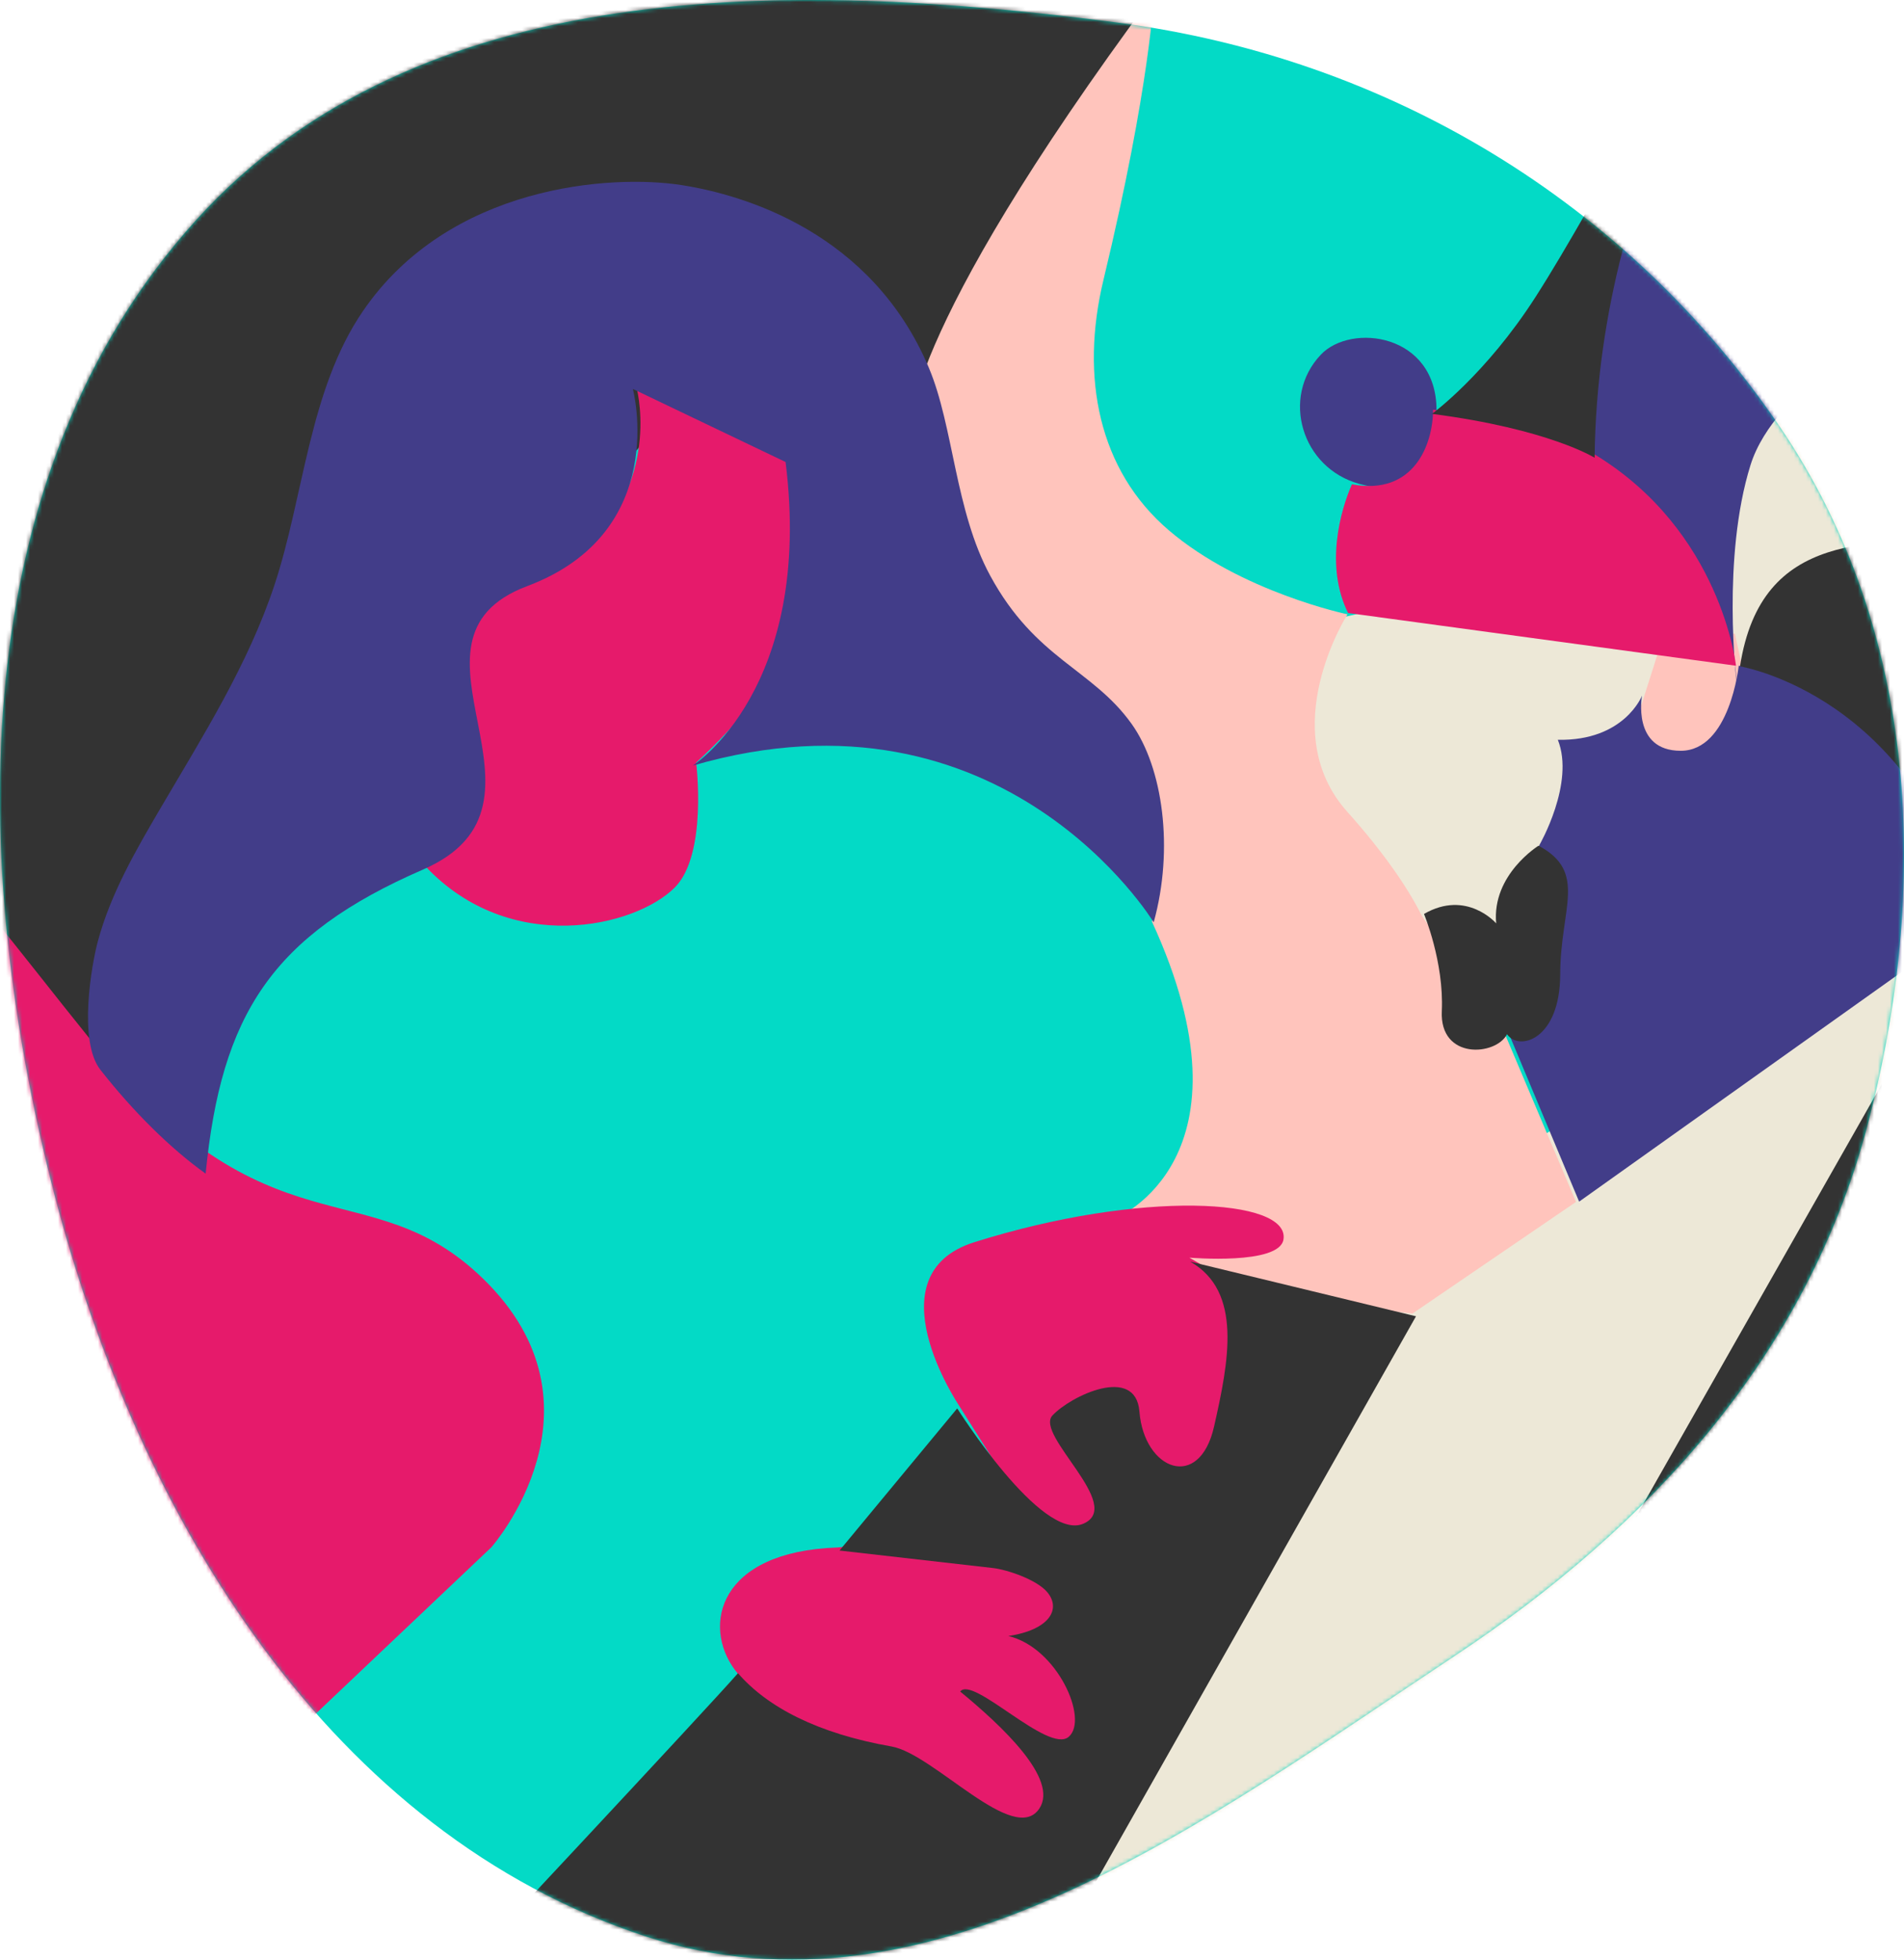 <svg width="476" height="490" xmlns="http://www.w3.org/2000/svg" xmlns:xlink="http://www.w3.org/1999/xlink"><defs><path d="M279.524 5.673c67.444 8.829 127.32 44.85 165.525 101.172 34.686 51.134 37.545 115.14 21.734 174.884-15.048 56.858-54.036 99.788-103.025 132.281-62.578 41.507-130.885 93.53-202.249 70.204C82.749 458.471 34.867 379.85 13.851 299.641-8.118 215.798-9.048 119.29 49.048 55.006 104.494-6.344 197.567-5.056 279.524 5.673z" id="a"/></defs><g fill="none" fill-rule="evenodd"><mask id="b" fill="#fff"><use xlink:href="#a"/></mask><use fill="#03DAC6" xlink:href="#a"/><g mask="url(#b)"><path d="M438 171.276l-50.56-28.813L313 159.566s8.97 85.897 9.629 85.897c.66 0 94.03-1.898 94.03-1.898L438 171.275z" fill="#EDE8D7"/><path d="M425 158.078l9.665 13.726 26.242 5.659s45.786-15.603 73.63-55.41c27.842-39.807 84.022-86.232 157.82-86.815C766.157 34.654 827-50.16 827-50.16s-42.144 12.475-48.632-17.224c-6.485-29.696-12.163-67.955-46.224-68.153-14.372-.082-24.989 13.124-30.365 26.787-7.511 19.1-12.912 41.56-46.252 42.697-23.525.801-31.102.05-62.373 9.522-31.271 9.473-78.476 6.371-78.476 6.371l-70.98 109.183L425 158.078zM495 215.463v50.721L371.737 447.92l-.628.145v.782l-1.352 1.99-61.187 37.074L232 534.463l97.479-215.265zM152.826 484.463c-.275.275-.551.55-.826.827" fill="#EDE8D7"/><path d="M-199 138.207l3.293 27.18 86.34 37.412h66.978l63.315 70.664 163.26-190.01 46.572 43.446L289.49-.65s1.725-18-14.342-35.85c-11.177-12.413-43.175-19.073-43.175-19.073s26.948-24.292 42.464-52.05c14.048-25.136 22.73-52.145 21.436-69.596-4.419-59.676-90.755-116.317-90.755-116.317l-23.549 20.523S87.904-137.965 91.568-48.456c0 0-46.235-30.792-105.533 2.4C-73.262-12.86-34.506-26.26-46.695-2.909c-26.367 50.52 15.559 113.177-15.113 145.697-15.496 16.432-44.28 19.922-65.982 14.68-25.356-6.123-42.674-22.732-42.674-22.732l5.63-49.19-34.166 52.66z" fill="#333"/><path d="M359.13 102.553c0-19.142-21.353-21.896-28.95-13.843-10.031 10.632-4.787 28.34 9.656 32.278 14.446 3.938 26.164-1.257 26.164-1.257l-6.87-17.178z" fill="#423D89"/><path fill="#FFC4BC" d="M416.015 158.463L406 189.932l36 6.53-8.27-38zM409 555.504s71.997 36.856 136.3-5.135c45.16-29.494 48.526-33.326 83.122-72.699s-46.632-80.207-46.632-80.207l-33.684 4.255-128.738 148.254L409 555.504z"/><path d="M209.313 386.94c-29.76 1.038-33.766 19.538-25.63 30.56 8.131 11.02 56.087 51.963 56.087 51.963l31.332-18.255L285 403.632l-29.745-21.17-45.942 4.478zM57.388 869.463l-69.703-87.912s35.715-17.238 34.851-36.199c-.863-18.961-19.873-32.177-52.133-28.153-32.26 4.02-83.529.573-74.311-72.973 9.215-73.548 72.007-133.88 167.632-190.763L240 661.462s-25.346 24.133-6.911 62.055c0 0-76.618-16.087-120.398 49.415-43.781 65.504-55.303 96.53-55.303 96.53M420 548.249s-6.657 30.147-35.246 53.659c-31.237 25.686-92.855 39.388-112.754 45.555l97.322-199s14.398 75.7 50.678 99.786" fill="#E61A6B"/><path d="M592-122.537v66.914s-37.952 12.512-52.614 54.43c-9.411 26.906-37.64 2.287-46.393 22.52-5.551 12.831 2.915 28.895 2.008 39.868-1.91 23.102-16.014 16.55-39.305 32.556-5.81 3.993-14.944 12.532-18.069 22.537-7.242 23.187-3.496 54.175-3.496 54.175s0-32.446-35.765-50.762c0 0-8.94-97.868 61.537-152.295C530.38-87.022 592-122.537 592-122.537" fill="#423D89"/><path d="M288.488-1.537s-.795 22.416-12.622 71.523c-5.889 24.456-1.146 47.658 16.305 62.584 18.1 15.482 44.7 21.037 44.7 21.037s-18.407 28.925 0 49.435c8.996 10.026 15.027 18.92 18.276 25.342 3.4 6.719 14.155 10.577 14.155 15.418 0 9.465-10.617 17.453 6.737 14.297L394 300.534l-40.9 27.929-66.496-7.955-7.581-15.964s36.285-14.726 8.94-74.155c0 0 6.795-12.916-20.46-57.64-3.071-5.04-17.296-4.213-21.29-10.086-1.865-2.742-2.97-8.051-4.619-10.495-33.255-49.311-14.111-43.79-14.111-43.79s-3.68-22.614 61.005-109.915" fill="#FFC4BC"/><path d="M10.839 309.897c-6.508 6.697-43.113-3.162-71.02-21.634-30.244-20.019-51.265-49.807-39.502-70.259 11.151-19.388 52.025-9.282 75.122 19.005 24.299 29.76 44.316 63.712 35.4 72.888m109.848 9.756c-28.713-27.814-53.137-4.151-98.135-59.777-17.444-21.568-34.712-45.072-48.424-56.456-21.653-17.978-45.947-16.553-83.993-19.096C-172.003 180.173-199 137-199 137v53.967c89.994 7.47 55.28 38.605 92.992 89.248 37.71 50.644 55.297 85.798 96.008 90.779 40.709 4.98 17.88 1.376 5.023 15.905-12.856 14.53 42.956 27.398 42.956 27.398L63.654 443l59.177-56.1s31.012-35.132-2.144-67.247" fill="#E61A6B"/><path d="M369 448.463l-62.575 39.751S271.537 557.445 191 604.639l48.187 56.824s5.94-8.153 32.74-14.314L369 448.463z" fill="#423D89"/><path d="M159.021 96.463l52.601 12.496s6.827 40.79-37.583 81.727c0 0 2.903 22.984-5.353 31.238-9.983 9.985-41.14 17.17-62.268-5.238-21.126-22.407-28.025-21.975-17.676-38.35 5.767-9.13 15.424-17.99 26.726-24.719 8.969-5.339 24.394-9.323 31.48-16.473 18.54-18.706 12.073-40.681 12.073-40.681M239.67 351.316l36.06 57.147L332 334.73l-34.657-20.261s22.48 1.936 23.526-4.542c1.662-10.3-35.503-12.479-77.301.684-25.79 8.125-3.897 40.704-3.897 40.704" fill="#E61A6B"/><path d="M394.782 300.463L493 230.53s-11.35-55.668-58.315-64.068c0 0-2.226 21.269-14.5 21.269-12.275 0-9.677-13.797-9.677-13.797s-4.371 11.377-21.051 11.05c4.332 10.847-4.608 26.322-4.608 26.322s-6.404 28.09-7.849 46.658l17.782 42.498z" fill="#423D89"/><path d="M337.02 153.28L434 166.462s-3.619-33.717-35.512-52.934c-10.973-6.614-19.44-8.913-40.224-11.066 0 8.508-4.692 21.569-20.284 18.64-2.81 6.352-6.837 20.366-.96 32.176" fill="#E61A6B"/><path d="M493.484 230.463s4.189-58.853 40.516-108c0 0-19.05 9.952-40.516 11.669-24.932 1.998-53.122-2.123-58.484 32.498 0 0 44.05 7.071 58.484 63.833M370 447.94s50.743 19.794 99.728-34.463c48.987-54.26 23.796-183.014 23.796-183.014L370 447.94z" fill="#333"/><path d="M24.463 235.366c3.205-11.917 9.502-22.772 15.698-33.336 10.512-17.924 21.825-35.787 28.41-55.61 7.432-22.37 8.658-48.882 22.155-68.62 21.586-31.57 62.037-34.276 79.699-31.513 15.669 2.451 47.552 11.874 61.806 45.715 6.167 14.64 6.526 35.706 15.3 51.903 11.385 21.02 25.53 23.283 35.407 37.145 7.765 10.902 10.594 31.142 5.486 49.573 0 0-37.495-61.772-115.233-39.187 0 0 30.279-19.248 23.205-75.914l-38.182-18.27s9.536 35.806-26.409 49.301c-35.948 13.495 11.76 54.437-26.048 70.873-37.806 16.437-50.436 36.264-54.344 76.037-8.805-6.284-18.166-15.562-26.331-25.99-5.614-7.171-2.136-26.463-.62-32.107" fill="#423D89"/><path d="M354 329.134L240.05 530.463l-127.128-35s64.19-68.59 71.568-77.085c7.362 8.495 19.926 15.084 38.424 18.33 10.53 1.848 30.634 24.999 36.926 15.505 4.893-7.38-9.445-20.73-19.79-29.25 3.181-4.108 22.051 15.68 27.128 11.32 5.08-4.361-2.854-22.316-15.084-25.198 10.392-1.585 13.193-6.772 9.752-10.932-2.634-3.185-10.107-5.672-13.573-6.069-15.993-1.822-38.394-4.381-38.394-4.381l29.422-35.54s20.98 33.314 31.495 28.849c10.515-4.462-12.178-22.198-7.695-27.066 4.486-4.869 20.82-12.74 21.754-.993 1.17 14.704 14.99 19.981 18.659 3.751 3.67-16.23 7.19-33.765-5.969-41.241L354 329.134zM374.046 230.884s-7.383-8.535-18.046-2.352c0 0 5.025 12.025 4.453 24.289-.576 12.264 13.547 11.201 16.308 5.776 2.935 4.318 13.272 1.454 13.293-15.011.023-16.464 6.929-25.506-5.417-32.123 0 0-11.712 7.239-10.591 19.421M358 103.485s13.414-9.771 25.906-29.26C400.099 48.962 418.342 10.36 441-13.536c0 0-41.556 52.896-42.344 128 0 0-11.403-7.186-40.656-10.978" fill="#333"/><path d="M-92.616 238.057c-15.027 8.666-23.514 27.394-20.132 44.417 1.49 7.508 5.02 14.514 6.28 22.065 1.26 7.55-.476 16.467-7.015 20.44-2.984 1.816-6.545 2.347-9.885 3.373-18.054 5.543-28.5 28.328-20.925 45.638 4.29 9.802 13.424 18.475 12.14 29.097-1.206 9.977-12.553 13.207-20.463 19.4-4.442 3.475-12.774 9.866-11.185 22.337.784 6.143 8.71 12.978 11.489 13.446 20.738 3.498 64.243 20.446 36.456 56.27-8.91 11.486-7.79 23.502-5.925 37.923 61.383-16.23 80.98-20.868 80.98-20.868s-14.552-13.508-13.014-27.257c1.954-17.471 17.825-29.473 31.91-39.984 14.083-10.51 29.043-24.543 27.837-42.084-1.516-22.069-28.49-38.901-23.36-60.418 2.585-10.84 13.13-19.145 13.314-30.284.165-10.025-8.208-18.055-16.716-23.35-8.509-5.29-18.198-9.59-23.867-17.857-11.138-16.252 5.896-37.88-2.19-49.753-8.374-12.298-35.326-8.552-45.73-2.55" fill="#423D89"/></g></g></svg>